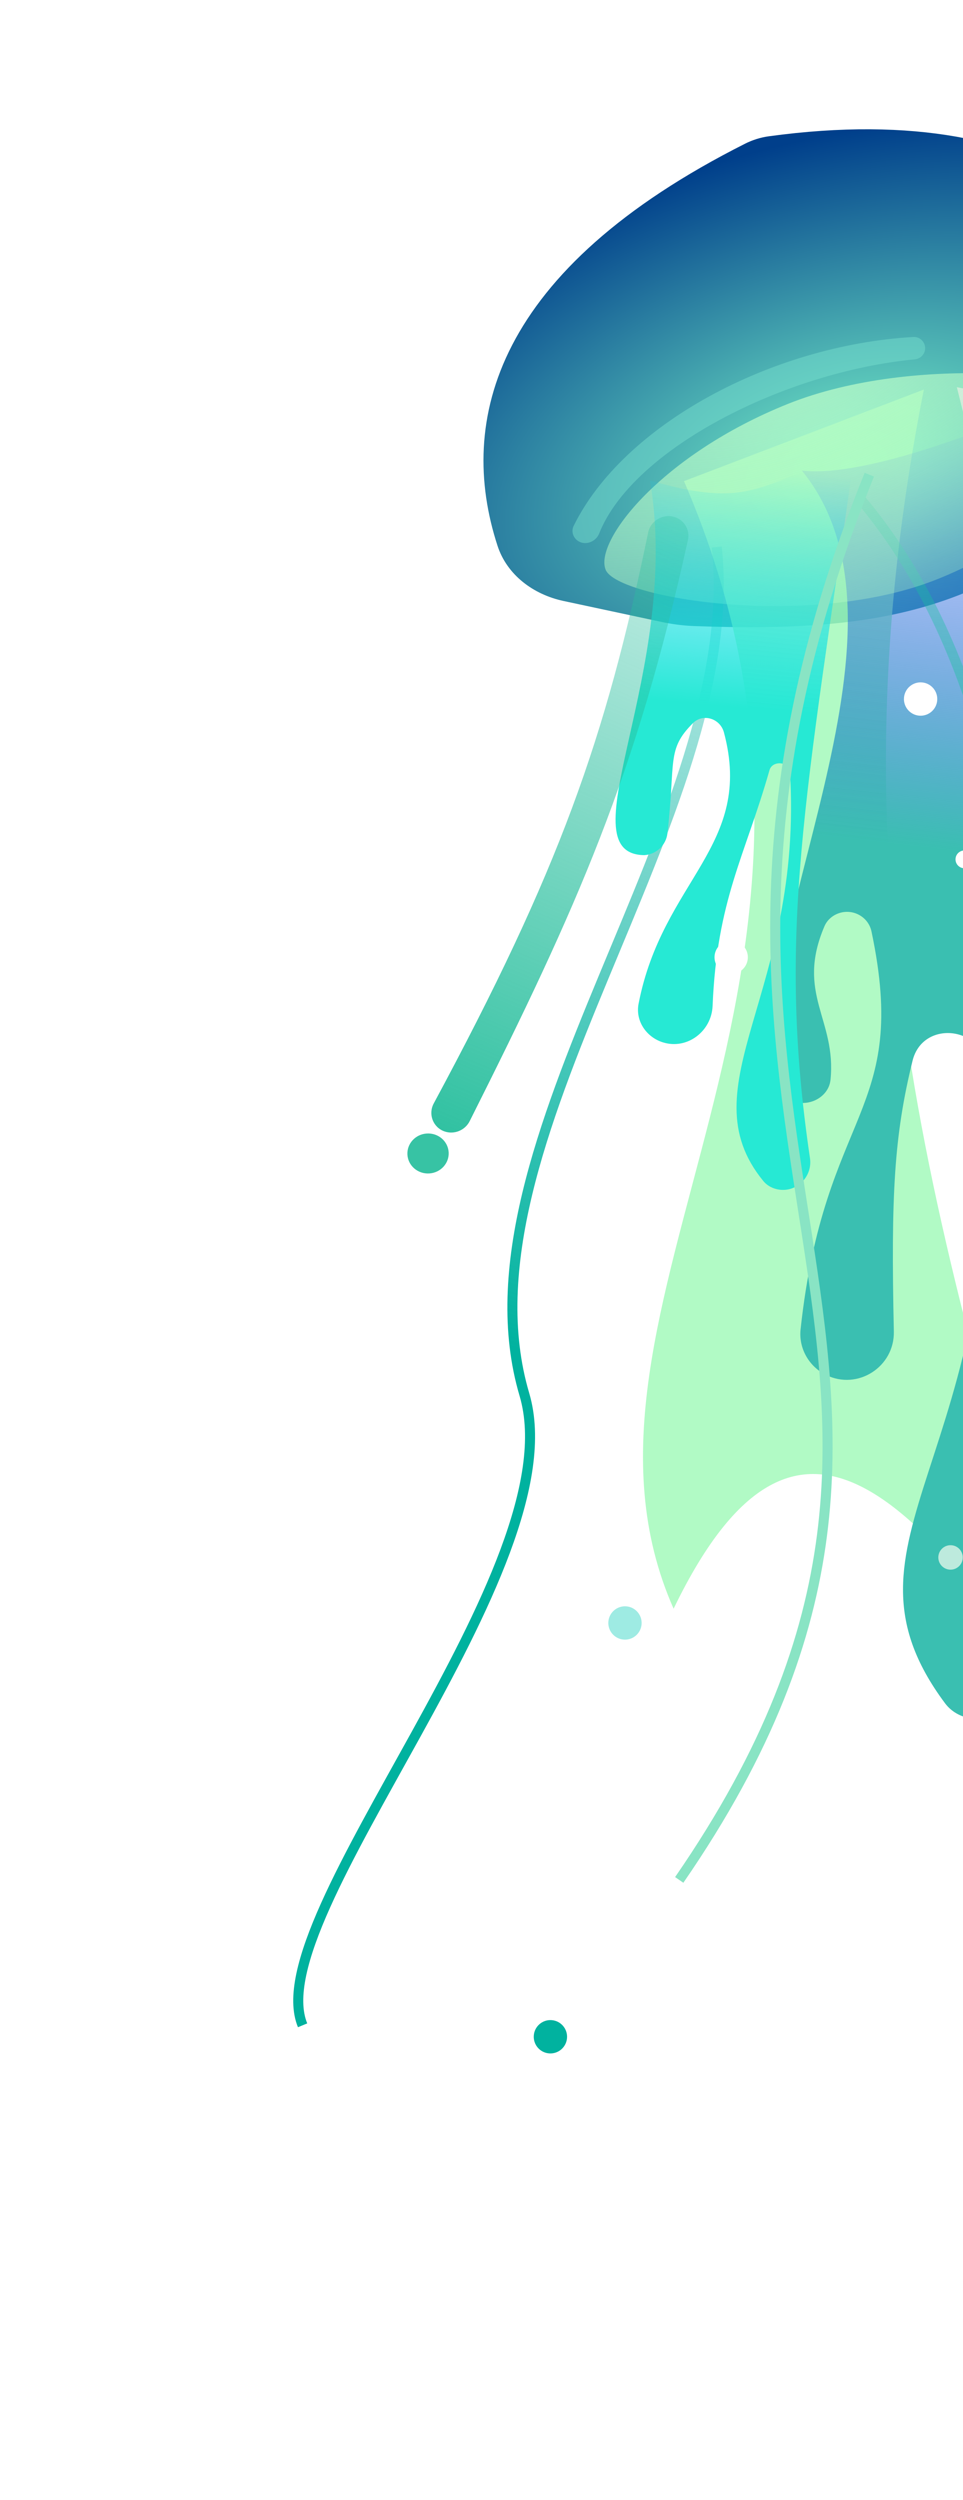 <svg width="480" height="1245" viewBox="0 0 480 1245" fill="none" xmlns="http://www.w3.org/2000/svg">
<g filter="url(#filter0_d)">
<g filter="url(#filter1_d)">
<path d="M366.456 62.517C370.086 60.69 374.148 59.422 378.175 58.872C523.802 38.985 583.273 107.806 590.792 168.435C592.017 178.321 588.547 188.032 582.826 196.187L566.88 218.918C563.131 224.263 558.88 229.262 554.076 233.683C489.511 293.095 438.84 306.417 341.023 302.765C335.525 302.559 330.037 301.843 324.656 300.693L275.859 290.269C260.894 287.072 247.734 277.347 242.99 262.798C222.637 200.384 241.664 125.35 366.456 62.517Z" fill="url(#paint0_radial)"/>
<path d="M335.934 230.592L455.496 184.974C405.413 437.613 463.097 609.791 532.419 848.996C460.633 755.486 396.94 655.109 330.753 792.095C264.263 641.981 443.162 479.131 335.934 230.592Z" fill="#9DF8B6" fill-opacity="0.8"/>
<path d="M535.614 196.068L471.933 183.814C563.447 548.413 591.951 809.979 606.142 1175.38C628.33 1024.81 620.729 868.286 694.575 1059.23C699.936 825.947 571.918 572.813 535.614 196.068Z" fill="#F1D7F5" fill-opacity="0.9"/>
<path d="M394.706 225.36C427.363 229.008 491.102 202.895 519.634 191.052C554.465 355.452 479.402 609.892 503.068 822.968C504.605 836.808 492.82 848.712 479.036 846.737C473.913 846.003 469.161 843.36 466.067 839.211C404.718 756.964 498.692 718.189 486.836 523.497C485.535 502.127 454.956 498.461 449.846 519.251C440.719 556.386 439.03 585.583 440.533 654.04C440.92 671.672 422.477 683.511 406.682 675.666C398.185 671.446 393.03 662.414 394.046 652.981C405.886 543.071 448.552 545.689 429.39 454.852C427.851 447.56 420.197 443.348 413.141 445.75C409.955 446.835 407.274 449.14 405.95 452.235C391.525 485.957 412.013 498.588 408.96 528.732C408.414 534.124 404.237 538.31 399.007 539.732C392.688 541.45 385.816 538.847 383.795 532.618C361.637 464.331 460.317 305.732 394.706 225.36Z" fill="url(#paint1_linear)"/>
<path d="M352.267 263.414C366.575 396.844 219.425 560.652 256.374 685.399C282.043 772.061 123.484 945.389 145.824 999.546" stroke="url(#paint2_linear)" stroke-width="5"/>
<path d="M423.021 238.515C548.401 385.701 486.366 655.842 569.855 794.289C627.855 890.469 518.572 861.483 620.778 1075.09" stroke="url(#paint3_linear)" stroke-width="5"/>
<path d="M549.792 191.692C555.825 205.93 525.431 254.129 462.278 279.399C399.126 304.67 302.959 289.055 296.925 274.817C290.891 260.578 324.684 217.36 387.837 192.09C450.989 166.819 543.758 177.453 549.792 191.692Z" fill="url(#paint4_radial)" fill-opacity="0.8"/>
<path d="M318.971 230.225C368.404 244.648 373.746 232.821 421.216 215.014C396.544 388.717 382.166 455.649 398.725 567.729C400.042 576.64 392.595 584.509 383.651 583.441C380.476 583.062 377.481 581.574 375.455 579.1C336.683 531.735 395.45 485.264 388.758 375.368C388.443 370.187 379.976 369.509 378.554 374.501C366.285 417.565 352.358 439.085 350.189 491.936C349.671 504.557 337.537 513.822 325.471 510.082C317.15 507.501 311.634 499.398 313.291 490.844C325.243 429.179 371.039 412.336 355.816 355.641C355.66 355.06 355.438 354.474 355.173 353.934C352.385 348.248 344.886 346.602 340.41 351.082C327.092 364.409 331.84 369.916 327.674 406C326.987 411.945 322.066 416.482 316.092 416.845C275.882 416.206 335.111 325.126 318.971 230.225Z" fill="url(#paint5_linear)"/>
<path d="M318.065 256.18C319.305 250.166 325.733 246.548 331.554 248.573C336.239 250.202 338.977 255.038 337.909 259.865C311.974 377.154 283.098 441.888 229.105 549.312C226.807 553.883 221.391 556.099 216.571 554.422C210.83 552.425 208.311 545.83 211.203 540.461C273.725 424.359 296.857 359.025 318.065 256.18Z" fill="url(#paint6_linear)"/>
<path d="M293.642 256.697C291.947 260.967 286.413 262.971 282.726 260.106C280.506 258.38 279.702 255.4 280.922 252.918C305.686 202.543 379.37 162.908 450.245 158.807C453.318 158.629 455.936 161.003 456.121 164.047C456.305 167.077 454.016 169.657 450.969 169.947C385.842 176.161 310.33 214.644 293.642 256.697Z" fill="#76DFCF" fill-opacity="0.5"/>
<ellipse cx="208.354" cy="565.4" rx="10.298" ry="9.964" transform="rotate(-3.485 208.354 565.4)" fill="#37C3A4"/>
<path d="M428.305 227.381C292.938 562.005 512.238 668.234 333.554 927.145" stroke="#89E4C4" stroke-width="5"/>
</g>
<circle cx="364.452" cy="472.688" r="8.306" transform="rotate(4.152 364.452 472.688)" fill="white"/>
<circle cx="314.912" cy="533.25" r="8.306" transform="rotate(4.152 314.912 533.25)" fill="white"/>
<circle cx="458.867" cy="344.102" r="8.306" transform="rotate(4.152 458.867 344.102)" fill="white"/>
<circle cx="276.801" cy="343.027" r="8.306" transform="rotate(4.152 276.801 343.027)" fill="white"/>
<circle cx="473.785" cy="771.556" r="6.091" transform="rotate(4.152 473.785 771.556)" fill="#BDEADD"/>
<circle cx="311.515" cy="804.192" r="8.306" transform="rotate(4.152 311.515 804.192)" fill="#9EEBE3"/>
<circle cx="274.346" cy="1010.25" r="8.306" transform="rotate(4.152 274.346 1010.25)" fill="#01B29F"/>
<circle cx="480.699" cy="423.94" r="4.43" transform="rotate(4.152 480.699 423.94)" fill="white"/>
</g>
<defs>
<filter id="filter0_d" x="137.147" y="45.257" width="561.592" height="1138.12" filterUnits="userSpaceOnUse" color-interpolation-filters="sRGB">
<feFlood flood-opacity="0" result="BackgroundImageFix"/>
<feColorMatrix in="SourceAlpha" type="matrix" values="0 0 0 0 0 0 0 0 0 0 0 0 0 0 0 0 0 0 127 0"/>
<feOffset dy="4"/>
<feGaussianBlur stdDeviation="2"/>
<feColorMatrix type="matrix" values="0 0 0 0 0 0 0 0 0 0 0 0 0 0 0 0 0 0 0.25 0"/>
<feBlend mode="normal" in2="BackgroundImageFix" result="effect1_dropShadow"/>
<feBlend mode="normal" in="SourceGraphic" in2="effect1_dropShadow" result="shape"/>
</filter>
<filter id="filter1_d" x="141.147" y="45.257" width="558.592" height="1135.12" filterUnits="userSpaceOnUse" color-interpolation-filters="sRGB">
<feFlood flood-opacity="0" result="BackgroundImageFix"/>
<feColorMatrix in="SourceAlpha" type="matrix" values="0 0 0 0 0 0 0 0 0 0 0 0 0 0 0 0 0 0 127 0"/>
<feOffset dx="5" dy="5"/>
<feColorMatrix type="matrix" values="0 0 0 0 0.221 0 0 0 0 0.439 0 0 0 0 1 0 0 0 0.86 0"/>
<feBlend mode="normal" in2="BackgroundImageFix" result="effect1_dropShadow"/>
<feBlend mode="normal" in="SourceGraphic" in2="effect1_dropShadow" result="shape"/>
</filter>
<radialGradient id="paint0_radial" cx="0" cy="0" r="1" gradientUnits="userSpaceOnUse" gradientTransform="translate(418.556 222.164) rotate(-104.208) scale(193.705 343.212)">
<stop stop-color="#76F0C8"/>
<stop offset="0.839" stop-color="#003F8B"/>
</radialGradient>
<linearGradient id="paint1_linear" x1="470.635" y1="622.776" x2="520.186" y2="190.878" gradientUnits="userSpaceOnUse">
<stop offset="0.475" stop-color="#3ABFB1"/>
<stop offset="1" stop-color="#0C15FE" stop-opacity="0"/>
</linearGradient>
<linearGradient id="paint2_linear" x1="189.217" y1="642.048" x2="357.251" y2="130.63" gradientUnits="userSpaceOnUse">
<stop stop-color="#00B29F"/>
<stop offset="1" stop-color="#00B29F" stop-opacity="0"/>
</linearGradient>
<linearGradient id="paint3_linear" x1="407.519" y1="744.236" x2="387.188" y2="36.107" gradientUnits="userSpaceOnUse">
<stop stop-color="#42D5A0"/>
<stop offset="1" stop-color="#00B29F" stop-opacity="0"/>
</linearGradient>
<radialGradient id="paint4_radial" cx="0" cy="0" r="1" gradientUnits="userSpaceOnUse" gradientTransform="translate(384.63 173.317) rotate(70.222) scale(205.552 502.469)">
<stop stop-color="#BEFECA"/>
<stop offset="1" stop-color="#BEFECA" stop-opacity="0"/>
</radialGradient>
<linearGradient id="paint5_linear" x1="386.264" y1="473.049" x2="409.377" y2="227.706" gradientUnits="userSpaceOnUse">
<stop offset="0.515" stop-color="#26E9D4"/>
<stop offset="1" stop-color="#02D1FF" stop-opacity="0"/>
</linearGradient>
<linearGradient id="paint6_linear" x1="195.566" y1="565.045" x2="375.915" y2="133.916" gradientUnits="userSpaceOnUse">
<stop stop-color="#29BF9E"/>
<stop offset="1" stop-color="#29BF9E" stop-opacity="0"/>
</linearGradient>
</defs>
</svg>
